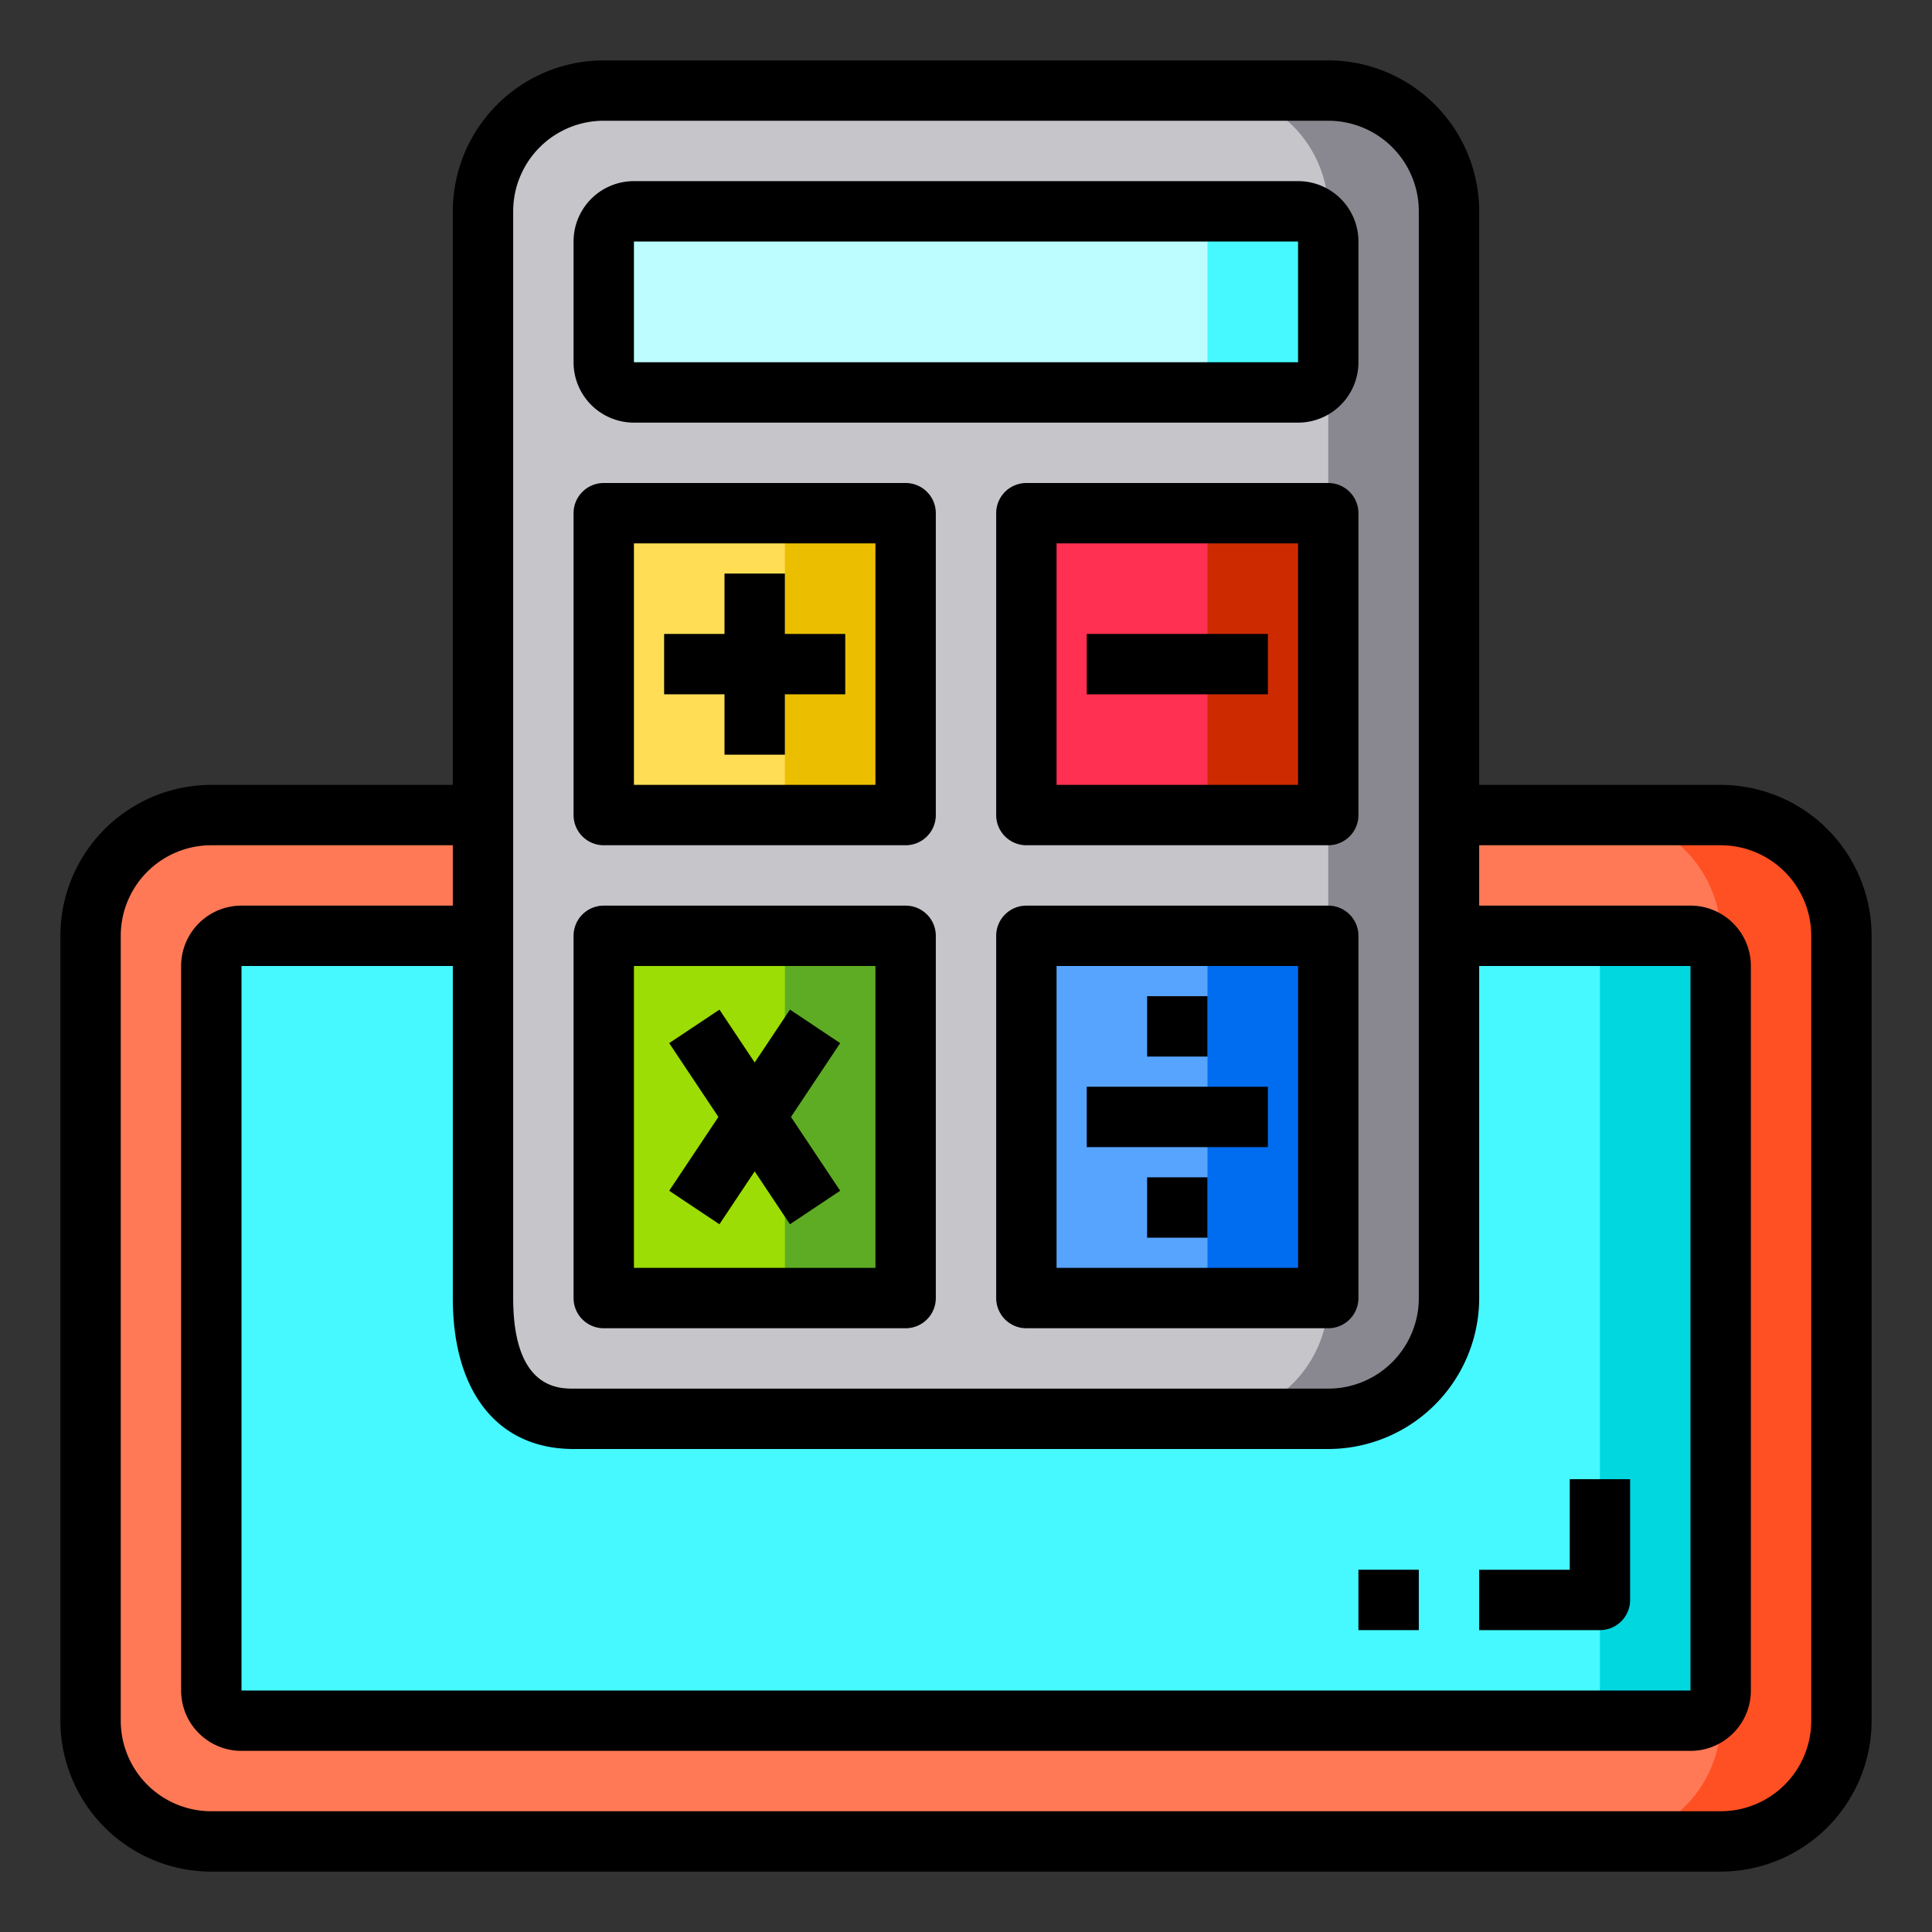 <svg height="512" viewBox="0 0 64 64" width="512" xmlns="http://www.w3.org/2000/svg"><rect x="0" y="0" width="64" height="64" fill="#333333" stroke="none"/><g id="Calculation"><rect fill="#ff7956" height="34" rx="4" width="58" x="3" y="27"/><path d="m61 31v26a4 4 0 0 1 -4 4h-4a4 4 0 0 0 4-4v-26a4 4 0 0 0 -4-4h4a4 4 0 0 1 4 4z" fill="#ff5023"/><rect fill="#46f8ff" height="26" rx="1" width="50" x="7" y="31"/><path d="m57 32v24a1 1 0 0 1 -1 1h-4a1 1 0 0 0 1-1v-24a1 1 0 0 0 -1-1h4a1 1 0 0 1 1 1z" fill="#00d7df"/><path d="m48 7v36a4 4 0 0 1 -4 4h-25c-2.21 0-3-1.79-3-4v-36a4 4 0 0 1 4-4h24a4 4 0 0 1 4 4z" fill="#c6c5ca"/><path d="m48 7v36a4 4 0 0 1 -4 4h-4a4 4 0 0 0 4-4v-36a4 4 0 0 0 -4-4h4a4 4 0 0 1 4 4z" fill="#898890"/><path d="m34 31h10v12h-10z" fill="#57a4ff"/><path d="m34 17h10v10h-10z" fill="#ff3051"/><rect fill="#bdfdff" height="6" rx="1" width="24" x="20" y="7"/><path d="m44 8v4a1 1 0 0 1 -1 1h-4a1 1 0 0 0 1-1v-4a1 1 0 0 0 -1-1h4a1 1 0 0 1 1 1z" fill="#46f8ff"/><path d="m20 31h10v12h-10z" fill="#9cdd05"/><path d="m20 17h10v10h-10z" fill="#ffde55"/><path d="m40 31h4v12h-4z" fill="#006df0"/><path d="m40 17h4v10h-4z" fill="#cd2a00"/><path d="m26 31h4v12h-4z" fill="#5eac24"/><path d="m26 17h4v10h-4z" fill="#ebbf00"/><path d="m21 14h22a2 2 0 0 0 2-2v-4a2 2 0 0 0 -2-2h-22a2 2 0 0 0 -2 2v4a2 2 0 0 0 2 2zm0-6h22v4h-22z"/><path d="m20 28h10a1 1 0 0 0 1-1v-10a1 1 0 0 0 -1-1h-10a1 1 0 0 0 -1 1v10a1 1 0 0 0 1 1zm1-10h8v8h-8z"/><path d="m44 16h-10a1 1 0 0 0 -1 1v10a1 1 0 0 0 1 1h10a1 1 0 0 0 1-1v-10a1 1 0 0 0 -1-1zm-1 10h-8v-8h8z"/><path d="m44 30h-10a1 1 0 0 0 -1 1v12a1 1 0 0 0 1 1h10a1 1 0 0 0 1-1v-12a1 1 0 0 0 -1-1zm-1 12h-8v-10h8z"/><path d="m26 19h-2v2h-2v2h2v2h2v-2h2v-2h-2z"/><path d="m36 21h6v2h-6z"/><path d="m20 44h10a1 1 0 0 0 1-1v-12a1 1 0 0 0 -1-1h-10a1 1 0 0 0 -1 1v12a1 1 0 0 0 1 1zm1-12h8v10h-8z"/><path d="m26.168 33.445-1.168 1.752-1.168-1.752-1.664 1.11 1.63 2.445-1.63 2.445 1.664 1.11 1.168-1.752 1.168 1.752 1.664-1.11-1.63-2.445 1.63-2.445z"/><path d="m36 36h6v2h-6z"/><path d="m38 33h2v2h-2z"/><path d="m38 39h2v2h-2z"/><path d="m57 26h-8v-19a5.006 5.006 0 0 0 -5-5h-24a5.006 5.006 0 0 0 -5 5v19h-8a5.006 5.006 0 0 0 -5 5v26a5.006 5.006 0 0 0 5 5h50a5.006 5.006 0 0 0 5-5v-26a5.006 5.006 0 0 0 -5-5zm-40-19a3 3 0 0 1 3-3h24a3 3 0 0 1 3 3v36a3 3 0 0 1 -3 3h-25c-.5 0-2 0-2-3zm2 41h25a5.006 5.006 0 0 0 5-5v-11h7v24h-48v-24h7v11c0 3.131 1.5 5 4 5zm41 9a3 3 0 0 1 -3 3h-50a3 3 0 0 1 -3-3v-26a3 3 0 0 1 3-3h8v2h-7a2 2 0 0 0 -2 2v24a2 2 0 0 0 2 2h48a2 2 0 0 0 2-2v-24a2 2 0 0 0 -2-2h-7v-2h8a3 3 0 0 1 3 3z"/><path d="m54 53v-4h-2v3h-3v2h4a1 1 0 0 0 1-1z"/><path d="m45 52h2v2h-2z"/></g></svg>